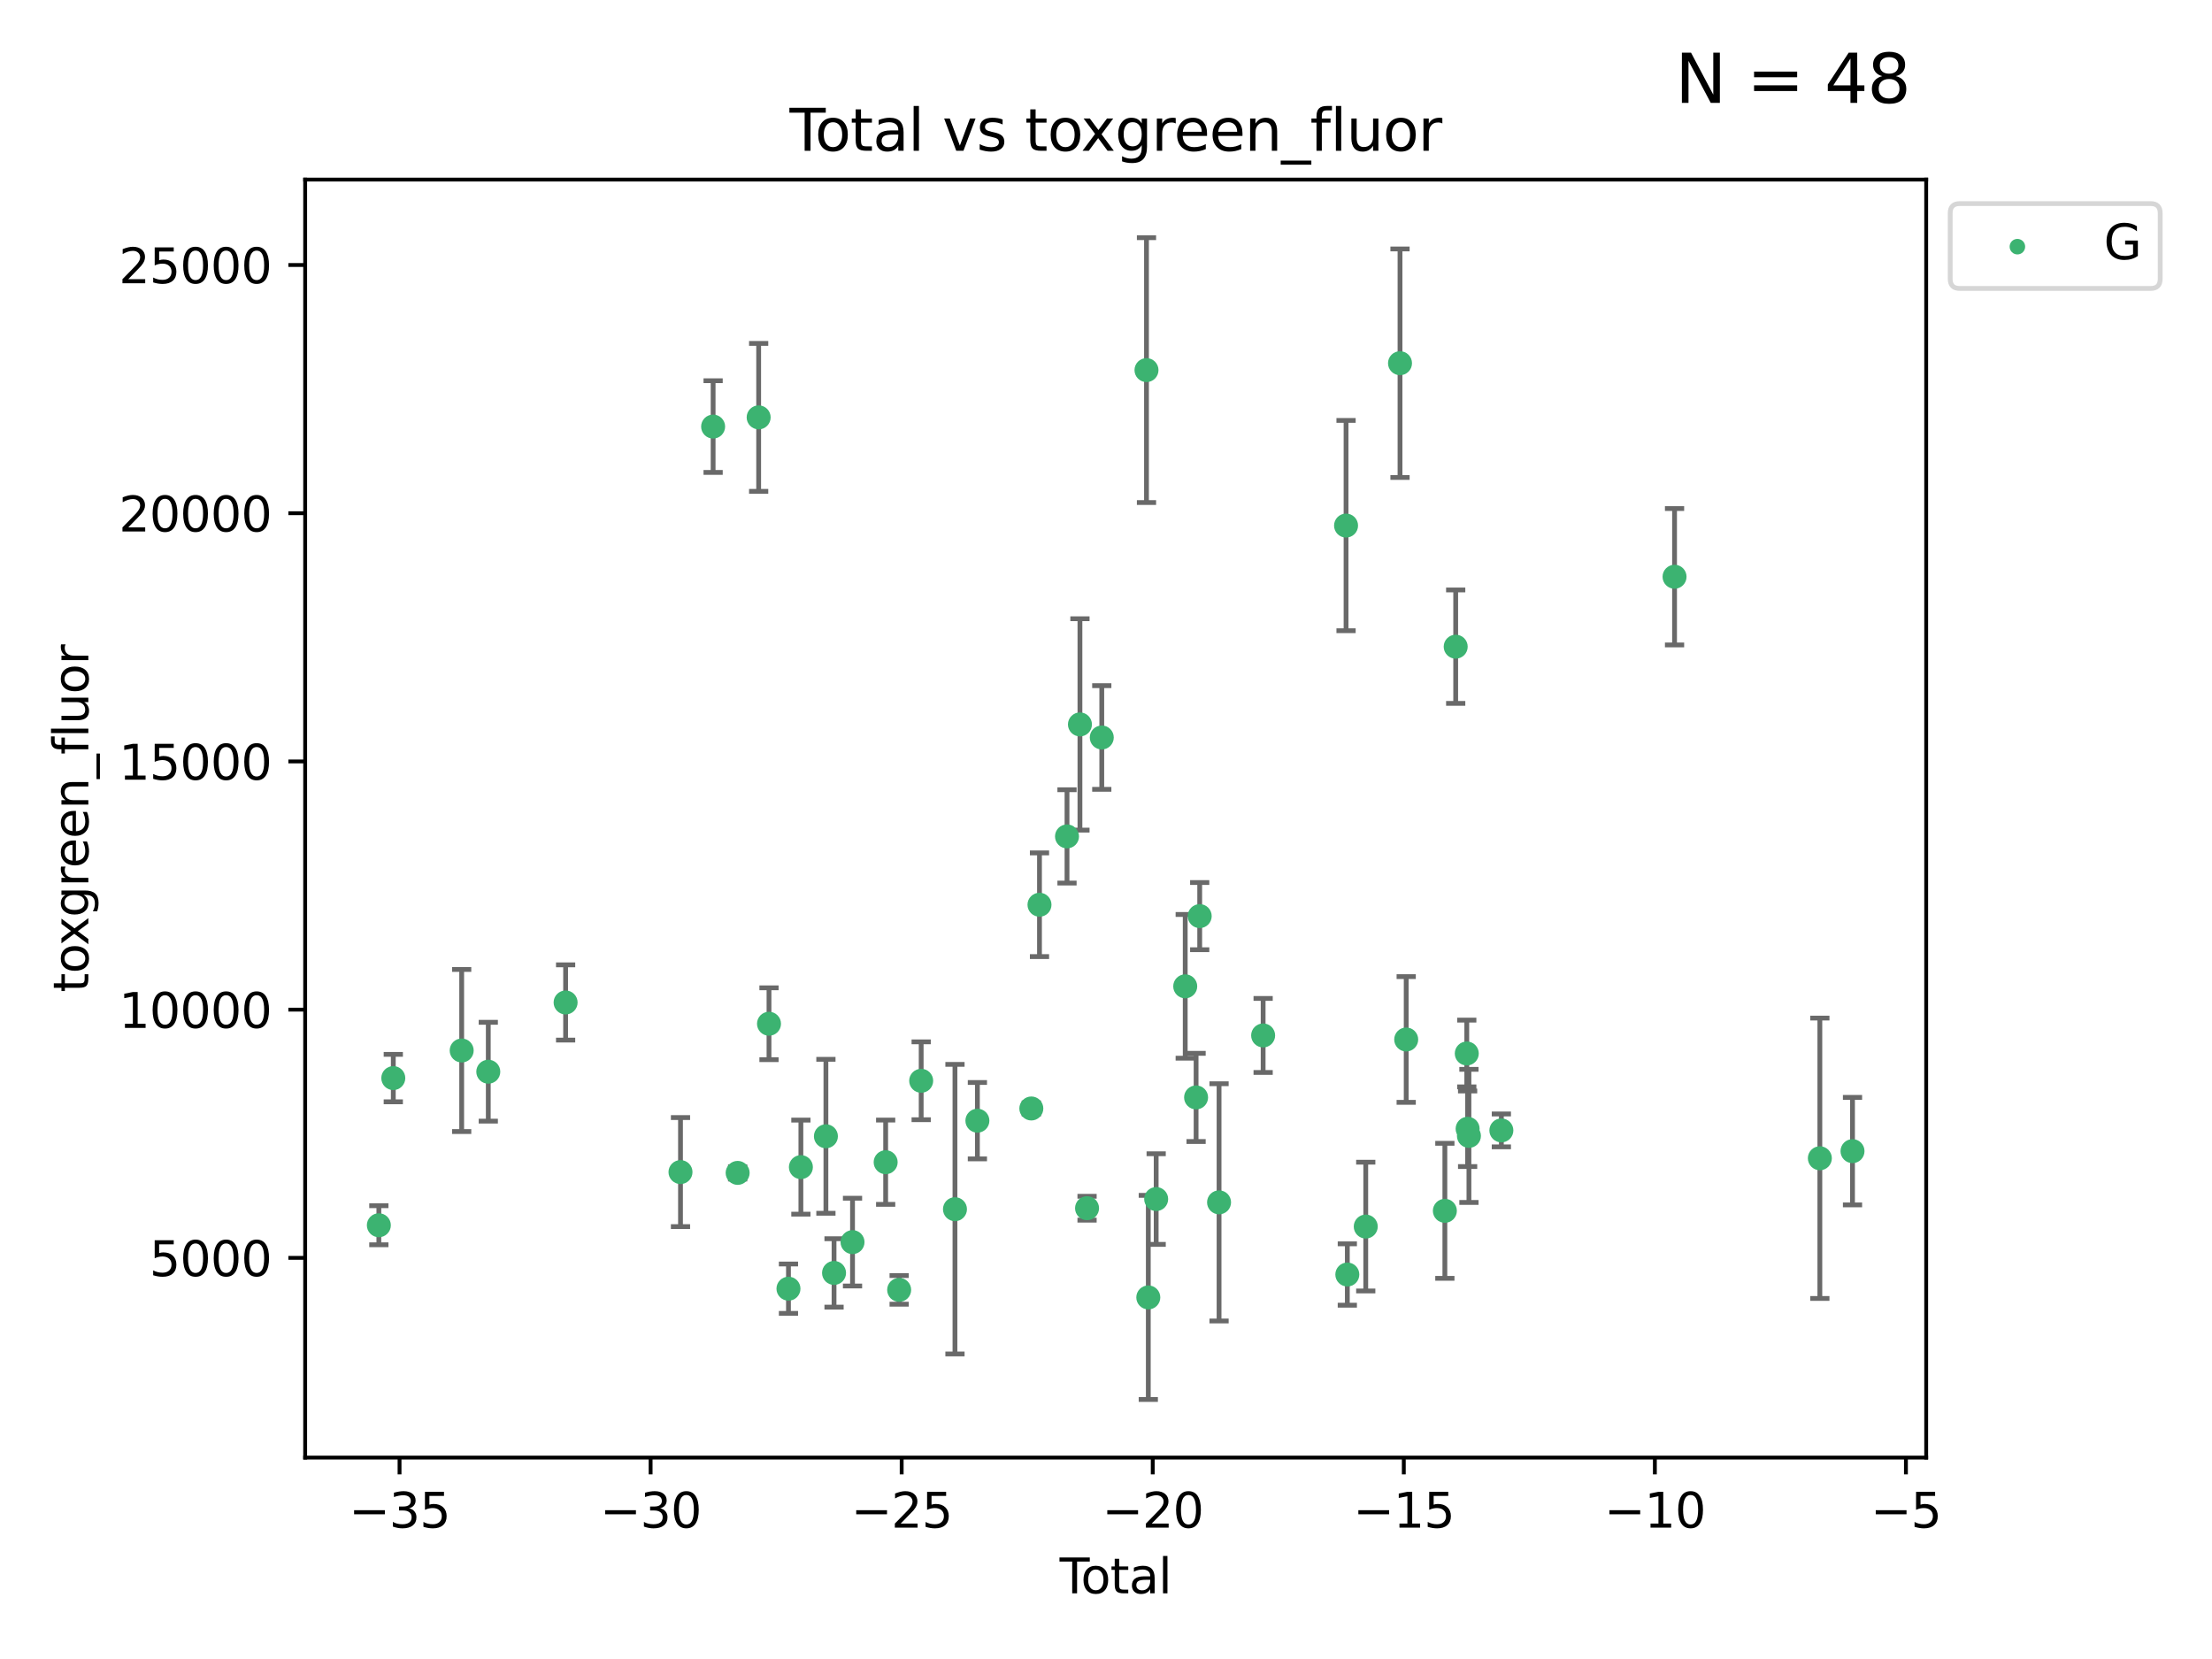 <?xml version="1.0" encoding="utf-8" standalone="no"?>
<!DOCTYPE svg PUBLIC "-//W3C//DTD SVG 1.1//EN"
  "http://www.w3.org/Graphics/SVG/1.1/DTD/svg11.dtd">
<svg xmlns:xlink="http://www.w3.org/1999/xlink" width="460.8pt" height="345.6pt" viewBox="0 0 460.8 345.6" xmlns="http://www.w3.org/2000/svg" version="1.1">
 <defs>
  <style type="text/css">*{stroke-linejoin: round; stroke-linecap: butt}</style>
 </defs>
 <g id="figure_1">
  <g id="patch_1">
   <path d="M 0 345.6 
L 460.8 345.6 
L 460.8 0 
L 0 0 
z
" style="fill: #ffffff"/>
  </g>
  <g id="axes_1">
   <g id="patch_2">
    <path d="M 63.571 303.64 
L 401.26 303.64 
L 401.26 37.411 
L 63.571 37.411 
z
" style="fill: #ffffff"/>
   </g>
   <g id="PathCollection_1">
    <defs>
     <path id="m9afdc3193f" d="M 0 1.118 
C 0.297 1.118 0.581 1 0.791 0.791 
C 1 0.581 1.118 0.297 1.118 0 
C 1.118 -0.297 1 -0.581 0.791 -0.791 
C 0.581 -1 0.297 -1.118 0 -1.118 
C -0.297 -1.118 -0.581 -1 -0.791 -0.791 
C -1 -0.581 -1.118 -0.297 -1.118 0 
C -1.118 0.297 -1 0.581 -0.791 0.791 
C -0.581 1 -0.297 1.118 0 1.118 
z
" style="stroke: #3cb371"/>
    </defs>
    <g clip-path="url(#p38666de4e7)">
     <use xlink:href="#m9afdc3193f" x="78.921" y="255.241" style="fill: #3cb371; stroke: #3cb371"/>
     <use xlink:href="#m9afdc3193f" x="81.93" y="224.585" style="fill: #3cb371; stroke: #3cb371"/>
     <use xlink:href="#m9afdc3193f" x="96.177" y="218.838" style="fill: #3cb371; stroke: #3cb371"/>
     <use xlink:href="#m9afdc3193f" x="101.719" y="223.257" style="fill: #3cb371; stroke: #3cb371"/>
     <use xlink:href="#m9afdc3193f" x="117.827" y="208.834" style="fill: #3cb371; stroke: #3cb371"/>
     <use xlink:href="#m9afdc3193f" x="141.76" y="244.166" style="fill: #3cb371; stroke: #3cb371"/>
     <use xlink:href="#m9afdc3193f" x="148.556" y="88.865" style="fill: #3cb371; stroke: #3cb371"/>
     <use xlink:href="#m9afdc3193f" x="153.665" y="244.333" style="fill: #3cb371; stroke: #3cb371"/>
     <use xlink:href="#m9afdc3193f" x="158.042" y="86.946" style="fill: #3cb371; stroke: #3cb371"/>
     <use xlink:href="#m9afdc3193f" x="160.196" y="213.265" style="fill: #3cb371; stroke: #3cb371"/>
     <use xlink:href="#m9afdc3193f" x="164.252" y="268.458" style="fill: #3cb371; stroke: #3cb371"/>
     <use xlink:href="#m9afdc3193f" x="166.84" y="243.132" style="fill: #3cb371; stroke: #3cb371"/>
     <use xlink:href="#m9afdc3193f" x="172.053" y="236.707" style="fill: #3cb371; stroke: #3cb371"/>
     <use xlink:href="#m9afdc3193f" x="173.747" y="265.175" style="fill: #3cb371; stroke: #3cb371"/>
     <use xlink:href="#m9afdc3193f" x="177.596" y="258.756" style="fill: #3cb371; stroke: #3cb371"/>
     <use xlink:href="#m9afdc3193f" x="184.499" y="242.11" style="fill: #3cb371; stroke: #3cb371"/>
     <use xlink:href="#m9afdc3193f" x="187.311" y="268.703" style="fill: #3cb371; stroke: #3cb371"/>
     <use xlink:href="#m9afdc3193f" x="191.898" y="225.149" style="fill: #3cb371; stroke: #3cb371"/>
     <use xlink:href="#m9afdc3193f" x="198.937" y="251.896" style="fill: #3cb371; stroke: #3cb371"/>
     <use xlink:href="#m9afdc3193f" x="203.61" y="233.46" style="fill: #3cb371; stroke: #3cb371"/>
     <use xlink:href="#m9afdc3193f" x="214.844" y="230.917" style="fill: #3cb371; stroke: #3cb371"/>
     <use xlink:href="#m9afdc3193f" x="216.545" y="188.473" style="fill: #3cb371; stroke: #3cb371"/>
     <use xlink:href="#m9afdc3193f" x="222.277" y="174.238" style="fill: #3cb371; stroke: #3cb371"/>
     <use xlink:href="#m9afdc3193f" x="224.972" y="150.91" style="fill: #3cb371; stroke: #3cb371"/>
     <use xlink:href="#m9afdc3193f" x="226.453" y="251.69" style="fill: #3cb371; stroke: #3cb371"/>
     <use xlink:href="#m9afdc3193f" x="229.52" y="153.633" style="fill: #3cb371; stroke: #3cb371"/>
     <use xlink:href="#m9afdc3193f" x="238.835" y="77.1" style="fill: #3cb371; stroke: #3cb371"/>
     <use xlink:href="#m9afdc3193f" x="239.213" y="270.277" style="fill: #3cb371; stroke: #3cb371"/>
     <use xlink:href="#m9afdc3193f" x="240.851" y="249.786" style="fill: #3cb371; stroke: #3cb371"/>
     <use xlink:href="#m9afdc3193f" x="246.904" y="205.47" style="fill: #3cb371; stroke: #3cb371"/>
     <use xlink:href="#m9afdc3193f" x="249.167" y="228.612" style="fill: #3cb371; stroke: #3cb371"/>
     <use xlink:href="#m9afdc3193f" x="249.92" y="190.842" style="fill: #3cb371; stroke: #3cb371"/>
     <use xlink:href="#m9afdc3193f" x="253.952" y="250.471" style="fill: #3cb371; stroke: #3cb371"/>
     <use xlink:href="#m9afdc3193f" x="263.134" y="215.702" style="fill: #3cb371; stroke: #3cb371"/>
     <use xlink:href="#m9afdc3193f" x="280.407" y="109.488" style="fill: #3cb371; stroke: #3cb371"/>
     <use xlink:href="#m9afdc3193f" x="280.673" y="265.504" style="fill: #3cb371; stroke: #3cb371"/>
     <use xlink:href="#m9afdc3193f" x="284.511" y="255.513" style="fill: #3cb371; stroke: #3cb371"/>
     <use xlink:href="#m9afdc3193f" x="291.648" y="75.663" style="fill: #3cb371; stroke: #3cb371"/>
     <use xlink:href="#m9afdc3193f" x="292.937" y="216.544" style="fill: #3cb371; stroke: #3cb371"/>
     <use xlink:href="#m9afdc3193f" x="300.991" y="252.238" style="fill: #3cb371; stroke: #3cb371"/>
     <use xlink:href="#m9afdc3193f" x="303.248" y="134.716" style="fill: #3cb371; stroke: #3cb371"/>
     <use xlink:href="#m9afdc3193f" x="305.556" y="219.46" style="fill: #3cb371; stroke: #3cb371"/>
     <use xlink:href="#m9afdc3193f" x="305.733" y="235.144" style="fill: #3cb371; stroke: #3cb371"/>
     <use xlink:href="#m9afdc3193f" x="306.006" y="236.628" style="fill: #3cb371; stroke: #3cb371"/>
     <use xlink:href="#m9afdc3193f" x="312.761" y="235.486" style="fill: #3cb371; stroke: #3cb371"/>
     <use xlink:href="#m9afdc3193f" x="348.839" y="120.147" style="fill: #3cb371; stroke: #3cb371"/>
     <use xlink:href="#m9afdc3193f" x="379.109" y="241.286" style="fill: #3cb371; stroke: #3cb371"/>
     <use xlink:href="#m9afdc3193f" x="385.911" y="239.804" style="fill: #3cb371; stroke: #3cb371"/>
    </g>
   </g>
   <g id="matplotlib.axis_1">
    <g id="xtick_1">
     <g id="line2d_1">
      <defs>
       <path id="m4dba1c4f17" d="M 0 0 
L 0 3.5 
" style="stroke: #000000; stroke-width: 0.8"/>
      </defs>
      <g>
       <use xlink:href="#m4dba1c4f17" x="83.232" y="303.64" style="stroke: #000000; stroke-width: 0.8"/>
      </g>
     </g>
     <g id="text_1">
      <!-- −35 -->
      <g transform="translate(72.68 318.238)scale(0.1 -0.1)">
       <defs>
        <path id="DejaVuSans-2212" d="M 678 2272 
L 4684 2272 
L 4684 1741 
L 678 1741 
L 678 2272 
z
" transform="scale(0.016)"/>
        <path id="DejaVuSans-33" d="M 2597 2516 
Q 3050 2419 3304 2112 
Q 3559 1806 3559 1356 
Q 3559 666 3084 287 
Q 2609 -91 1734 -91 
Q 1441 -91 1130 -33 
Q 819 25 488 141 
L 488 750 
Q 750 597 1062 519 
Q 1375 441 1716 441 
Q 2309 441 2620 675 
Q 2931 909 2931 1356 
Q 2931 1769 2642 2001 
Q 2353 2234 1838 2234 
L 1294 2234 
L 1294 2753 
L 1863 2753 
Q 2328 2753 2575 2939 
Q 2822 3125 2822 3475 
Q 2822 3834 2567 4026 
Q 2313 4219 1838 4219 
Q 1578 4219 1281 4162 
Q 984 4106 628 3988 
L 628 4550 
Q 988 4650 1302 4700 
Q 1616 4750 1894 4750 
Q 2613 4750 3031 4423 
Q 3450 4097 3450 3541 
Q 3450 3153 3228 2886 
Q 3006 2619 2597 2516 
z
" transform="scale(0.016)"/>
        <path id="DejaVuSans-35" d="M 691 4666 
L 3169 4666 
L 3169 4134 
L 1269 4134 
L 1269 2991 
Q 1406 3038 1543 3061 
Q 1681 3084 1819 3084 
Q 2600 3084 3056 2656 
Q 3513 2228 3513 1497 
Q 3513 744 3044 326 
Q 2575 -91 1722 -91 
Q 1428 -91 1123 -41 
Q 819 9 494 109 
L 494 744 
Q 775 591 1075 516 
Q 1375 441 1709 441 
Q 2250 441 2565 725 
Q 2881 1009 2881 1497 
Q 2881 1984 2565 2268 
Q 2250 2553 1709 2553 
Q 1456 2553 1204 2497 
Q 953 2441 691 2322 
L 691 4666 
z
" transform="scale(0.016)"/>
       </defs>
       <use xlink:href="#DejaVuSans-2212"/>
       <use xlink:href="#DejaVuSans-33" x="83.789"/>
       <use xlink:href="#DejaVuSans-35" x="147.412"/>
      </g>
     </g>
    </g>
    <g id="xtick_2">
     <g id="line2d_2">
      <g>
       <use xlink:href="#m4dba1c4f17" x="135.534" y="303.64" style="stroke: #000000; stroke-width: 0.8"/>
      </g>
     </g>
     <g id="text_2">
      <!-- −30 -->
      <g transform="translate(124.981 318.238)scale(0.1 -0.1)">
       <defs>
        <path id="DejaVuSans-30" d="M 2034 4250 
Q 1547 4250 1301 3770 
Q 1056 3291 1056 2328 
Q 1056 1369 1301 889 
Q 1547 409 2034 409 
Q 2525 409 2770 889 
Q 3016 1369 3016 2328 
Q 3016 3291 2770 3770 
Q 2525 4250 2034 4250 
z
M 2034 4750 
Q 2819 4750 3233 4129 
Q 3647 3509 3647 2328 
Q 3647 1150 3233 529 
Q 2819 -91 2034 -91 
Q 1250 -91 836 529 
Q 422 1150 422 2328 
Q 422 3509 836 4129 
Q 1250 4750 2034 4750 
z
" transform="scale(0.016)"/>
       </defs>
       <use xlink:href="#DejaVuSans-2212"/>
       <use xlink:href="#DejaVuSans-33" x="83.789"/>
       <use xlink:href="#DejaVuSans-30" x="147.412"/>
      </g>
     </g>
    </g>
    <g id="xtick_3">
     <g id="line2d_3">
      <g>
       <use xlink:href="#m4dba1c4f17" x="187.835" y="303.64" style="stroke: #000000; stroke-width: 0.8"/>
      </g>
     </g>
     <g id="text_3">
      <!-- −25 -->
      <g transform="translate(177.283 318.238)scale(0.1 -0.1)">
       <defs>
        <path id="DejaVuSans-32" d="M 1228 531 
L 3431 531 
L 3431 0 
L 469 0 
L 469 531 
Q 828 903 1448 1529 
Q 2069 2156 2228 2338 
Q 2531 2678 2651 2914 
Q 2772 3150 2772 3378 
Q 2772 3750 2511 3984 
Q 2250 4219 1831 4219 
Q 1534 4219 1204 4116 
Q 875 4013 500 3803 
L 500 4441 
Q 881 4594 1212 4672 
Q 1544 4750 1819 4750 
Q 2544 4750 2975 4387 
Q 3406 4025 3406 3419 
Q 3406 3131 3298 2873 
Q 3191 2616 2906 2266 
Q 2828 2175 2409 1742 
Q 1991 1309 1228 531 
z
" transform="scale(0.016)"/>
       </defs>
       <use xlink:href="#DejaVuSans-2212"/>
       <use xlink:href="#DejaVuSans-32" x="83.789"/>
       <use xlink:href="#DejaVuSans-35" x="147.412"/>
      </g>
     </g>
    </g>
    <g id="xtick_4">
     <g id="line2d_4">
      <g>
       <use xlink:href="#m4dba1c4f17" x="240.136" y="303.64" style="stroke: #000000; stroke-width: 0.8"/>
      </g>
     </g>
     <g id="text_4">
      <!-- −20 -->
      <g transform="translate(229.584 318.238)scale(0.1 -0.1)">
       <use xlink:href="#DejaVuSans-2212"/>
       <use xlink:href="#DejaVuSans-32" x="83.789"/>
       <use xlink:href="#DejaVuSans-30" x="147.412"/>
      </g>
     </g>
    </g>
    <g id="xtick_5">
     <g id="line2d_5">
      <g>
       <use xlink:href="#m4dba1c4f17" x="292.437" y="303.64" style="stroke: #000000; stroke-width: 0.8"/>
      </g>
     </g>
     <g id="text_5">
      <!-- −15 -->
      <g transform="translate(281.885 318.238)scale(0.1 -0.1)">
       <defs>
        <path id="DejaVuSans-31" d="M 794 531 
L 1825 531 
L 1825 4091 
L 703 3866 
L 703 4441 
L 1819 4666 
L 2450 4666 
L 2450 531 
L 3481 531 
L 3481 0 
L 794 0 
L 794 531 
z
" transform="scale(0.016)"/>
       </defs>
       <use xlink:href="#DejaVuSans-2212"/>
       <use xlink:href="#DejaVuSans-31" x="83.789"/>
       <use xlink:href="#DejaVuSans-35" x="147.412"/>
      </g>
     </g>
    </g>
    <g id="xtick_6">
     <g id="line2d_6">
      <g>
       <use xlink:href="#m4dba1c4f17" x="344.739" y="303.64" style="stroke: #000000; stroke-width: 0.8"/>
      </g>
     </g>
     <g id="text_6">
      <!-- −10 -->
      <g transform="translate(334.186 318.238)scale(0.1 -0.1)">
       <use xlink:href="#DejaVuSans-2212"/>
       <use xlink:href="#DejaVuSans-31" x="83.789"/>
       <use xlink:href="#DejaVuSans-30" x="147.412"/>
      </g>
     </g>
    </g>
    <g id="xtick_7">
     <g id="line2d_7">
      <g>
       <use xlink:href="#m4dba1c4f17" x="397.04" y="303.64" style="stroke: #000000; stroke-width: 0.8"/>
      </g>
     </g>
     <g id="text_7">
      <!-- −5 -->
      <g transform="translate(389.669 318.238)scale(0.1 -0.1)">
       <use xlink:href="#DejaVuSans-2212"/>
       <use xlink:href="#DejaVuSans-35" x="83.789"/>
      </g>
     </g>
    </g>
    <g id="text_8">
     <!-- Total -->
     <g transform="translate(220.739 331.917)scale(0.1 -0.1)">
      <defs>
       <path id="DejaVuSans-54" d="M -19 4666 
L 3928 4666 
L 3928 4134 
L 2272 4134 
L 2272 0 
L 1638 0 
L 1638 4134 
L -19 4134 
L -19 4666 
z
" transform="scale(0.016)"/>
       <path id="DejaVuSans-6f" d="M 1959 3097 
Q 1497 3097 1228 2736 
Q 959 2375 959 1747 
Q 959 1119 1226 758 
Q 1494 397 1959 397 
Q 2419 397 2687 759 
Q 2956 1122 2956 1747 
Q 2956 2369 2687 2733 
Q 2419 3097 1959 3097 
z
M 1959 3584 
Q 2709 3584 3137 3096 
Q 3566 2609 3566 1747 
Q 3566 888 3137 398 
Q 2709 -91 1959 -91 
Q 1206 -91 779 398 
Q 353 888 353 1747 
Q 353 2609 779 3096 
Q 1206 3584 1959 3584 
z
" transform="scale(0.016)"/>
       <path id="DejaVuSans-74" d="M 1172 4494 
L 1172 3500 
L 2356 3500 
L 2356 3053 
L 1172 3053 
L 1172 1153 
Q 1172 725 1289 603 
Q 1406 481 1766 481 
L 2356 481 
L 2356 0 
L 1766 0 
Q 1100 0 847 248 
Q 594 497 594 1153 
L 594 3053 
L 172 3053 
L 172 3500 
L 594 3500 
L 594 4494 
L 1172 4494 
z
" transform="scale(0.016)"/>
       <path id="DejaVuSans-61" d="M 2194 1759 
Q 1497 1759 1228 1600 
Q 959 1441 959 1056 
Q 959 750 1161 570 
Q 1363 391 1709 391 
Q 2188 391 2477 730 
Q 2766 1069 2766 1631 
L 2766 1759 
L 2194 1759 
z
M 3341 1997 
L 3341 0 
L 2766 0 
L 2766 531 
Q 2569 213 2275 61 
Q 1981 -91 1556 -91 
Q 1019 -91 701 211 
Q 384 513 384 1019 
Q 384 1609 779 1909 
Q 1175 2209 1959 2209 
L 2766 2209 
L 2766 2266 
Q 2766 2663 2505 2880 
Q 2244 3097 1772 3097 
Q 1472 3097 1187 3025 
Q 903 2953 641 2809 
L 641 3341 
Q 956 3463 1253 3523 
Q 1550 3584 1831 3584 
Q 2591 3584 2966 3190 
Q 3341 2797 3341 1997 
z
" transform="scale(0.016)"/>
       <path id="DejaVuSans-6c" d="M 603 4863 
L 1178 4863 
L 1178 0 
L 603 0 
L 603 4863 
z
" transform="scale(0.016)"/>
      </defs>
      <use xlink:href="#DejaVuSans-54"/>
      <use xlink:href="#DejaVuSans-6f" x="44.084"/>
      <use xlink:href="#DejaVuSans-74" x="105.266"/>
      <use xlink:href="#DejaVuSans-61" x="144.475"/>
      <use xlink:href="#DejaVuSans-6c" x="205.754"/>
     </g>
    </g>
   </g>
   <g id="matplotlib.axis_2">
    <g id="ytick_1">
     <g id="line2d_8">
      <defs>
       <path id="md3506d5f96" d="M 0 0 
L -3.5 0 
" style="stroke: #000000; stroke-width: 0.8"/>
      </defs>
      <g>
       <use xlink:href="#md3506d5f96" x="63.571" y="262.033" style="stroke: #000000; stroke-width: 0.8"/>
      </g>
     </g>
     <g id="text_9">
      <!-- 5000 -->
      <g transform="translate(31.121 265.832)scale(0.1 -0.1)">
       <use xlink:href="#DejaVuSans-35"/>
       <use xlink:href="#DejaVuSans-30" x="63.623"/>
       <use xlink:href="#DejaVuSans-30" x="127.246"/>
       <use xlink:href="#DejaVuSans-30" x="190.869"/>
      </g>
     </g>
    </g>
    <g id="ytick_2">
     <g id="line2d_9">
      <g>
       <use xlink:href="#md3506d5f96" x="63.571" y="210.326" style="stroke: #000000; stroke-width: 0.8"/>
      </g>
     </g>
     <g id="text_10">
      <!-- 10000 -->
      <g transform="translate(24.759 214.125)scale(0.1 -0.1)">
       <use xlink:href="#DejaVuSans-31"/>
       <use xlink:href="#DejaVuSans-30" x="63.623"/>
       <use xlink:href="#DejaVuSans-30" x="127.246"/>
       <use xlink:href="#DejaVuSans-30" x="190.869"/>
       <use xlink:href="#DejaVuSans-30" x="254.492"/>
      </g>
     </g>
    </g>
    <g id="ytick_3">
     <g id="line2d_10">
      <g>
       <use xlink:href="#md3506d5f96" x="63.571" y="158.619" style="stroke: #000000; stroke-width: 0.8"/>
      </g>
     </g>
     <g id="text_11">
      <!-- 15000 -->
      <g transform="translate(24.759 162.418)scale(0.1 -0.1)">
       <use xlink:href="#DejaVuSans-31"/>
       <use xlink:href="#DejaVuSans-35" x="63.623"/>
       <use xlink:href="#DejaVuSans-30" x="127.246"/>
       <use xlink:href="#DejaVuSans-30" x="190.869"/>
       <use xlink:href="#DejaVuSans-30" x="254.492"/>
      </g>
     </g>
    </g>
    <g id="ytick_4">
     <g id="line2d_11">
      <g>
       <use xlink:href="#md3506d5f96" x="63.571" y="106.913" style="stroke: #000000; stroke-width: 0.8"/>
      </g>
     </g>
     <g id="text_12">
      <!-- 20000 -->
      <g transform="translate(24.759 110.712)scale(0.1 -0.1)">
       <use xlink:href="#DejaVuSans-32"/>
       <use xlink:href="#DejaVuSans-30" x="63.623"/>
       <use xlink:href="#DejaVuSans-30" x="127.246"/>
       <use xlink:href="#DejaVuSans-30" x="190.869"/>
       <use xlink:href="#DejaVuSans-30" x="254.492"/>
      </g>
     </g>
    </g>
    <g id="ytick_5">
     <g id="line2d_12">
      <g>
       <use xlink:href="#md3506d5f96" x="63.571" y="55.206" style="stroke: #000000; stroke-width: 0.8"/>
      </g>
     </g>
     <g id="text_13">
      <!-- 25000 -->
      <g transform="translate(24.759 59.005)scale(0.1 -0.1)">
       <use xlink:href="#DejaVuSans-32"/>
       <use xlink:href="#DejaVuSans-35" x="63.623"/>
       <use xlink:href="#DejaVuSans-30" x="127.246"/>
       <use xlink:href="#DejaVuSans-30" x="190.869"/>
       <use xlink:href="#DejaVuSans-30" x="254.492"/>
      </g>
     </g>
    </g>
    <g id="text_14">
     <!-- toxgreen_fluor -->
     <g transform="translate(18.401 206.72)rotate(-90)scale(0.1 -0.1)">
      <defs>
       <path id="DejaVuSans-78" d="M 3513 3500 
L 2247 1797 
L 3578 0 
L 2900 0 
L 1881 1375 
L 863 0 
L 184 0 
L 1544 1831 
L 300 3500 
L 978 3500 
L 1906 2253 
L 2834 3500 
L 3513 3500 
z
" transform="scale(0.016)"/>
       <path id="DejaVuSans-67" d="M 2906 1791 
Q 2906 2416 2648 2759 
Q 2391 3103 1925 3103 
Q 1463 3103 1205 2759 
Q 947 2416 947 1791 
Q 947 1169 1205 825 
Q 1463 481 1925 481 
Q 2391 481 2648 825 
Q 2906 1169 2906 1791 
z
M 3481 434 
Q 3481 -459 3084 -895 
Q 2688 -1331 1869 -1331 
Q 1566 -1331 1297 -1286 
Q 1028 -1241 775 -1147 
L 775 -588 
Q 1028 -725 1275 -790 
Q 1522 -856 1778 -856 
Q 2344 -856 2625 -561 
Q 2906 -266 2906 331 
L 2906 616 
Q 2728 306 2450 153 
Q 2172 0 1784 0 
Q 1141 0 747 490 
Q 353 981 353 1791 
Q 353 2603 747 3093 
Q 1141 3584 1784 3584 
Q 2172 3584 2450 3431 
Q 2728 3278 2906 2969 
L 2906 3500 
L 3481 3500 
L 3481 434 
z
" transform="scale(0.016)"/>
       <path id="DejaVuSans-72" d="M 2631 2963 
Q 2534 3019 2420 3045 
Q 2306 3072 2169 3072 
Q 1681 3072 1420 2755 
Q 1159 2438 1159 1844 
L 1159 0 
L 581 0 
L 581 3500 
L 1159 3500 
L 1159 2956 
Q 1341 3275 1631 3429 
Q 1922 3584 2338 3584 
Q 2397 3584 2469 3576 
Q 2541 3569 2628 3553 
L 2631 2963 
z
" transform="scale(0.016)"/>
       <path id="DejaVuSans-65" d="M 3597 1894 
L 3597 1613 
L 953 1613 
Q 991 1019 1311 708 
Q 1631 397 2203 397 
Q 2534 397 2845 478 
Q 3156 559 3463 722 
L 3463 178 
Q 3153 47 2828 -22 
Q 2503 -91 2169 -91 
Q 1331 -91 842 396 
Q 353 884 353 1716 
Q 353 2575 817 3079 
Q 1281 3584 2069 3584 
Q 2775 3584 3186 3129 
Q 3597 2675 3597 1894 
z
M 3022 2063 
Q 3016 2534 2758 2815 
Q 2500 3097 2075 3097 
Q 1594 3097 1305 2825 
Q 1016 2553 972 2059 
L 3022 2063 
z
" transform="scale(0.016)"/>
       <path id="DejaVuSans-6e" d="M 3513 2113 
L 3513 0 
L 2938 0 
L 2938 2094 
Q 2938 2591 2744 2837 
Q 2550 3084 2163 3084 
Q 1697 3084 1428 2787 
Q 1159 2491 1159 1978 
L 1159 0 
L 581 0 
L 581 3500 
L 1159 3500 
L 1159 2956 
Q 1366 3272 1645 3428 
Q 1925 3584 2291 3584 
Q 2894 3584 3203 3211 
Q 3513 2838 3513 2113 
z
" transform="scale(0.016)"/>
       <path id="DejaVuSans-5f" d="M 3263 -1063 
L 3263 -1509 
L -63 -1509 
L -63 -1063 
L 3263 -1063 
z
" transform="scale(0.016)"/>
       <path id="DejaVuSans-66" d="M 2375 4863 
L 2375 4384 
L 1825 4384 
Q 1516 4384 1395 4259 
Q 1275 4134 1275 3809 
L 1275 3500 
L 2222 3500 
L 2222 3053 
L 1275 3053 
L 1275 0 
L 697 0 
L 697 3053 
L 147 3053 
L 147 3500 
L 697 3500 
L 697 3744 
Q 697 4328 969 4595 
Q 1241 4863 1831 4863 
L 2375 4863 
z
" transform="scale(0.016)"/>
       <path id="DejaVuSans-75" d="M 544 1381 
L 544 3500 
L 1119 3500 
L 1119 1403 
Q 1119 906 1312 657 
Q 1506 409 1894 409 
Q 2359 409 2629 706 
Q 2900 1003 2900 1516 
L 2900 3500 
L 3475 3500 
L 3475 0 
L 2900 0 
L 2900 538 
Q 2691 219 2414 64 
Q 2138 -91 1772 -91 
Q 1169 -91 856 284 
Q 544 659 544 1381 
z
M 1991 3584 
L 1991 3584 
z
" transform="scale(0.016)"/>
      </defs>
      <use xlink:href="#DejaVuSans-74"/>
      <use xlink:href="#DejaVuSans-6f" x="39.209"/>
      <use xlink:href="#DejaVuSans-78" x="97.266"/>
      <use xlink:href="#DejaVuSans-67" x="156.445"/>
      <use xlink:href="#DejaVuSans-72" x="219.922"/>
      <use xlink:href="#DejaVuSans-65" x="258.785"/>
      <use xlink:href="#DejaVuSans-65" x="320.309"/>
      <use xlink:href="#DejaVuSans-6e" x="381.832"/>
      <use xlink:href="#DejaVuSans-5f" x="445.211"/>
      <use xlink:href="#DejaVuSans-66" x="495.211"/>
      <use xlink:href="#DejaVuSans-6c" x="530.416"/>
      <use xlink:href="#DejaVuSans-75" x="558.199"/>
      <use xlink:href="#DejaVuSans-6f" x="621.578"/>
      <use xlink:href="#DejaVuSans-72" x="682.76"/>
     </g>
    </g>
   </g>
   <g id="LineCollection_1">
    <path d="M 78.921 259.311 
L 78.921 251.171 
" clip-path="url(#p38666de4e7)" style="fill: none; stroke: #696969"/>
    <path d="M 81.93 229.529 
L 81.93 219.641 
" clip-path="url(#p38666de4e7)" style="fill: none; stroke: #696969"/>
    <path d="M 96.177 235.719 
L 96.177 201.957 
" clip-path="url(#p38666de4e7)" style="fill: none; stroke: #696969"/>
    <path d="M 101.719 233.551 
L 101.719 212.963 
" clip-path="url(#p38666de4e7)" style="fill: none; stroke: #696969"/>
    <path d="M 117.827 216.671 
L 117.827 200.996 
" clip-path="url(#p38666de4e7)" style="fill: none; stroke: #696969"/>
    <path d="M 141.76 255.523 
L 141.76 232.809 
" clip-path="url(#p38666de4e7)" style="fill: none; stroke: #696969"/>
    <path d="M 148.556 98.414 
L 148.556 79.316 
" clip-path="url(#p38666de4e7)" style="fill: none; stroke: #696969"/>
    <path d="M 153.665 245.62 
L 153.665 243.047 
" clip-path="url(#p38666de4e7)" style="fill: none; stroke: #696969"/>
    <path d="M 158.042 102.353 
L 158.042 71.54 
" clip-path="url(#p38666de4e7)" style="fill: none; stroke: #696969"/>
    <path d="M 160.196 220.749 
L 160.196 205.782 
" clip-path="url(#p38666de4e7)" style="fill: none; stroke: #696969"/>
    <path d="M 164.252 273.6 
L 164.252 263.315 
" clip-path="url(#p38666de4e7)" style="fill: none; stroke: #696969"/>
    <path d="M 166.84 252.927 
L 166.84 233.337 
" clip-path="url(#p38666de4e7)" style="fill: none; stroke: #696969"/>
    <path d="M 172.053 252.743 
L 172.053 220.671 
" clip-path="url(#p38666de4e7)" style="fill: none; stroke: #696969"/>
    <path d="M 173.747 272.302 
L 173.747 258.049 
" clip-path="url(#p38666de4e7)" style="fill: none; stroke: #696969"/>
    <path d="M 177.596 267.9 
L 177.596 249.612 
" clip-path="url(#p38666de4e7)" style="fill: none; stroke: #696969"/>
    <path d="M 184.499 250.89 
L 184.499 233.33 
" clip-path="url(#p38666de4e7)" style="fill: none; stroke: #696969"/>
    <path d="M 187.311 271.688 
L 187.311 265.719 
" clip-path="url(#p38666de4e7)" style="fill: none; stroke: #696969"/>
    <path d="M 191.898 233.257 
L 191.898 217.04 
" clip-path="url(#p38666de4e7)" style="fill: none; stroke: #696969"/>
    <path d="M 198.937 282.056 
L 198.937 221.735 
" clip-path="url(#p38666de4e7)" style="fill: none; stroke: #696969"/>
    <path d="M 203.61 241.413 
L 203.61 225.507 
" clip-path="url(#p38666de4e7)" style="fill: none; stroke: #696969"/>
    <path d="M 214.844 232.091 
L 214.844 229.743 
" clip-path="url(#p38666de4e7)" style="fill: none; stroke: #696969"/>
    <path d="M 216.545 199.273 
L 216.545 177.673 
" clip-path="url(#p38666de4e7)" style="fill: none; stroke: #696969"/>
    <path d="M 222.277 183.954 
L 222.277 164.521 
" clip-path="url(#p38666de4e7)" style="fill: none; stroke: #696969"/>
    <path d="M 224.972 172.929 
L 224.972 128.892 
" clip-path="url(#p38666de4e7)" style="fill: none; stroke: #696969"/>
    <path d="M 226.453 254.176 
L 226.453 249.205 
" clip-path="url(#p38666de4e7)" style="fill: none; stroke: #696969"/>
    <path d="M 229.52 164.431 
L 229.52 142.835 
" clip-path="url(#p38666de4e7)" style="fill: none; stroke: #696969"/>
    <path d="M 238.835 104.687 
L 238.835 49.513 
" clip-path="url(#p38666de4e7)" style="fill: none; stroke: #696969"/>
    <path d="M 239.213 291.539 
L 239.213 249.015 
" clip-path="url(#p38666de4e7)" style="fill: none; stroke: #696969"/>
    <path d="M 240.851 259.226 
L 240.851 240.345 
" clip-path="url(#p38666de4e7)" style="fill: none; stroke: #696969"/>
    <path d="M 246.904 220.441 
L 246.904 190.499 
" clip-path="url(#p38666de4e7)" style="fill: none; stroke: #696969"/>
    <path d="M 249.167 237.799 
L 249.167 219.426 
" clip-path="url(#p38666de4e7)" style="fill: none; stroke: #696969"/>
    <path d="M 249.92 197.841 
L 249.92 183.843 
" clip-path="url(#p38666de4e7)" style="fill: none; stroke: #696969"/>
    <path d="M 253.952 275.182 
L 253.952 225.759 
" clip-path="url(#p38666de4e7)" style="fill: none; stroke: #696969"/>
    <path d="M 263.134 223.413 
L 263.134 207.991 
" clip-path="url(#p38666de4e7)" style="fill: none; stroke: #696969"/>
    <path d="M 280.407 131.392 
L 280.407 87.583 
" clip-path="url(#p38666de4e7)" style="fill: none; stroke: #696969"/>
    <path d="M 280.673 271.897 
L 280.673 259.11 
" clip-path="url(#p38666de4e7)" style="fill: none; stroke: #696969"/>
    <path d="M 284.511 268.925 
L 284.511 242.101 
" clip-path="url(#p38666de4e7)" style="fill: none; stroke: #696969"/>
    <path d="M 291.648 99.464 
L 291.648 51.861 
" clip-path="url(#p38666de4e7)" style="fill: none; stroke: #696969"/>
    <path d="M 292.937 229.64 
L 292.937 203.449 
" clip-path="url(#p38666de4e7)" style="fill: none; stroke: #696969"/>
    <path d="M 300.991 266.299 
L 300.991 238.176 
" clip-path="url(#p38666de4e7)" style="fill: none; stroke: #696969"/>
    <path d="M 303.248 146.53 
L 303.248 122.902 
" clip-path="url(#p38666de4e7)" style="fill: none; stroke: #696969"/>
    <path d="M 305.556 226.413 
L 305.556 212.507 
" clip-path="url(#p38666de4e7)" style="fill: none; stroke: #696969"/>
    <path d="M 305.733 243.011 
L 305.733 227.276 
" clip-path="url(#p38666de4e7)" style="fill: none; stroke: #696969"/>
    <path d="M 306.006 250.491 
L 306.006 222.765 
" clip-path="url(#p38666de4e7)" style="fill: none; stroke: #696969"/>
    <path d="M 312.761 238.911 
L 312.761 232.06 
" clip-path="url(#p38666de4e7)" style="fill: none; stroke: #696969"/>
    <path d="M 348.839 134.352 
L 348.839 105.942 
" clip-path="url(#p38666de4e7)" style="fill: none; stroke: #696969"/>
    <path d="M 379.109 270.492 
L 379.109 212.081 
" clip-path="url(#p38666de4e7)" style="fill: none; stroke: #696969"/>
    <path d="M 385.911 251.003 
L 385.911 228.605 
" clip-path="url(#p38666de4e7)" style="fill: none; stroke: #696969"/>
   </g>
   <g id="line2d_13">
    <defs>
     <path id="m26e5173ea7" d="M 2 0 
L -2 -0 
" style="stroke: #696969"/>
    </defs>
    <g clip-path="url(#p38666de4e7)">
     <use xlink:href="#m26e5173ea7" x="78.921" y="259.311" style="fill: #696969; stroke: #696969"/>
     <use xlink:href="#m26e5173ea7" x="81.93" y="229.529" style="fill: #696969; stroke: #696969"/>
     <use xlink:href="#m26e5173ea7" x="96.177" y="235.719" style="fill: #696969; stroke: #696969"/>
     <use xlink:href="#m26e5173ea7" x="101.719" y="233.551" style="fill: #696969; stroke: #696969"/>
     <use xlink:href="#m26e5173ea7" x="117.827" y="216.671" style="fill: #696969; stroke: #696969"/>
     <use xlink:href="#m26e5173ea7" x="141.76" y="255.523" style="fill: #696969; stroke: #696969"/>
     <use xlink:href="#m26e5173ea7" x="148.556" y="98.414" style="fill: #696969; stroke: #696969"/>
     <use xlink:href="#m26e5173ea7" x="153.665" y="245.62" style="fill: #696969; stroke: #696969"/>
     <use xlink:href="#m26e5173ea7" x="158.042" y="102.353" style="fill: #696969; stroke: #696969"/>
     <use xlink:href="#m26e5173ea7" x="160.196" y="220.749" style="fill: #696969; stroke: #696969"/>
     <use xlink:href="#m26e5173ea7" x="164.252" y="273.6" style="fill: #696969; stroke: #696969"/>
     <use xlink:href="#m26e5173ea7" x="166.84" y="252.927" style="fill: #696969; stroke: #696969"/>
     <use xlink:href="#m26e5173ea7" x="172.053" y="252.743" style="fill: #696969; stroke: #696969"/>
     <use xlink:href="#m26e5173ea7" x="173.747" y="272.302" style="fill: #696969; stroke: #696969"/>
     <use xlink:href="#m26e5173ea7" x="177.596" y="267.9" style="fill: #696969; stroke: #696969"/>
     <use xlink:href="#m26e5173ea7" x="184.499" y="250.89" style="fill: #696969; stroke: #696969"/>
     <use xlink:href="#m26e5173ea7" x="187.311" y="271.688" style="fill: #696969; stroke: #696969"/>
     <use xlink:href="#m26e5173ea7" x="191.898" y="233.257" style="fill: #696969; stroke: #696969"/>
     <use xlink:href="#m26e5173ea7" x="198.937" y="282.056" style="fill: #696969; stroke: #696969"/>
     <use xlink:href="#m26e5173ea7" x="203.61" y="241.413" style="fill: #696969; stroke: #696969"/>
     <use xlink:href="#m26e5173ea7" x="214.844" y="232.091" style="fill: #696969; stroke: #696969"/>
     <use xlink:href="#m26e5173ea7" x="216.545" y="199.273" style="fill: #696969; stroke: #696969"/>
     <use xlink:href="#m26e5173ea7" x="222.277" y="183.954" style="fill: #696969; stroke: #696969"/>
     <use xlink:href="#m26e5173ea7" x="224.972" y="172.929" style="fill: #696969; stroke: #696969"/>
     <use xlink:href="#m26e5173ea7" x="226.453" y="254.176" style="fill: #696969; stroke: #696969"/>
     <use xlink:href="#m26e5173ea7" x="229.52" y="164.431" style="fill: #696969; stroke: #696969"/>
     <use xlink:href="#m26e5173ea7" x="238.835" y="104.687" style="fill: #696969; stroke: #696969"/>
     <use xlink:href="#m26e5173ea7" x="239.213" y="291.539" style="fill: #696969; stroke: #696969"/>
     <use xlink:href="#m26e5173ea7" x="240.851" y="259.226" style="fill: #696969; stroke: #696969"/>
     <use xlink:href="#m26e5173ea7" x="246.904" y="220.441" style="fill: #696969; stroke: #696969"/>
     <use xlink:href="#m26e5173ea7" x="249.167" y="237.799" style="fill: #696969; stroke: #696969"/>
     <use xlink:href="#m26e5173ea7" x="249.92" y="197.841" style="fill: #696969; stroke: #696969"/>
     <use xlink:href="#m26e5173ea7" x="253.952" y="275.182" style="fill: #696969; stroke: #696969"/>
     <use xlink:href="#m26e5173ea7" x="263.134" y="223.413" style="fill: #696969; stroke: #696969"/>
     <use xlink:href="#m26e5173ea7" x="280.407" y="131.392" style="fill: #696969; stroke: #696969"/>
     <use xlink:href="#m26e5173ea7" x="280.673" y="271.897" style="fill: #696969; stroke: #696969"/>
     <use xlink:href="#m26e5173ea7" x="284.511" y="268.925" style="fill: #696969; stroke: #696969"/>
     <use xlink:href="#m26e5173ea7" x="291.648" y="99.464" style="fill: #696969; stroke: #696969"/>
     <use xlink:href="#m26e5173ea7" x="292.937" y="229.64" style="fill: #696969; stroke: #696969"/>
     <use xlink:href="#m26e5173ea7" x="300.991" y="266.299" style="fill: #696969; stroke: #696969"/>
     <use xlink:href="#m26e5173ea7" x="303.248" y="146.53" style="fill: #696969; stroke: #696969"/>
     <use xlink:href="#m26e5173ea7" x="305.556" y="226.413" style="fill: #696969; stroke: #696969"/>
     <use xlink:href="#m26e5173ea7" x="305.733" y="243.011" style="fill: #696969; stroke: #696969"/>
     <use xlink:href="#m26e5173ea7" x="306.006" y="250.491" style="fill: #696969; stroke: #696969"/>
     <use xlink:href="#m26e5173ea7" x="312.761" y="238.911" style="fill: #696969; stroke: #696969"/>
     <use xlink:href="#m26e5173ea7" x="348.839" y="134.352" style="fill: #696969; stroke: #696969"/>
     <use xlink:href="#m26e5173ea7" x="379.109" y="270.492" style="fill: #696969; stroke: #696969"/>
     <use xlink:href="#m26e5173ea7" x="385.911" y="251.003" style="fill: #696969; stroke: #696969"/>
    </g>
   </g>
   <g id="line2d_14">
    <g clip-path="url(#p38666de4e7)">
     <use xlink:href="#m26e5173ea7" x="78.921" y="251.171" style="fill: #696969; stroke: #696969"/>
     <use xlink:href="#m26e5173ea7" x="81.93" y="219.641" style="fill: #696969; stroke: #696969"/>
     <use xlink:href="#m26e5173ea7" x="96.177" y="201.957" style="fill: #696969; stroke: #696969"/>
     <use xlink:href="#m26e5173ea7" x="101.719" y="212.963" style="fill: #696969; stroke: #696969"/>
     <use xlink:href="#m26e5173ea7" x="117.827" y="200.996" style="fill: #696969; stroke: #696969"/>
     <use xlink:href="#m26e5173ea7" x="141.76" y="232.809" style="fill: #696969; stroke: #696969"/>
     <use xlink:href="#m26e5173ea7" x="148.556" y="79.316" style="fill: #696969; stroke: #696969"/>
     <use xlink:href="#m26e5173ea7" x="153.665" y="243.047" style="fill: #696969; stroke: #696969"/>
     <use xlink:href="#m26e5173ea7" x="158.042" y="71.54" style="fill: #696969; stroke: #696969"/>
     <use xlink:href="#m26e5173ea7" x="160.196" y="205.782" style="fill: #696969; stroke: #696969"/>
     <use xlink:href="#m26e5173ea7" x="164.252" y="263.315" style="fill: #696969; stroke: #696969"/>
     <use xlink:href="#m26e5173ea7" x="166.84" y="233.337" style="fill: #696969; stroke: #696969"/>
     <use xlink:href="#m26e5173ea7" x="172.053" y="220.671" style="fill: #696969; stroke: #696969"/>
     <use xlink:href="#m26e5173ea7" x="173.747" y="258.049" style="fill: #696969; stroke: #696969"/>
     <use xlink:href="#m26e5173ea7" x="177.596" y="249.612" style="fill: #696969; stroke: #696969"/>
     <use xlink:href="#m26e5173ea7" x="184.499" y="233.33" style="fill: #696969; stroke: #696969"/>
     <use xlink:href="#m26e5173ea7" x="187.311" y="265.719" style="fill: #696969; stroke: #696969"/>
     <use xlink:href="#m26e5173ea7" x="191.898" y="217.04" style="fill: #696969; stroke: #696969"/>
     <use xlink:href="#m26e5173ea7" x="198.937" y="221.735" style="fill: #696969; stroke: #696969"/>
     <use xlink:href="#m26e5173ea7" x="203.61" y="225.507" style="fill: #696969; stroke: #696969"/>
     <use xlink:href="#m26e5173ea7" x="214.844" y="229.743" style="fill: #696969; stroke: #696969"/>
     <use xlink:href="#m26e5173ea7" x="216.545" y="177.673" style="fill: #696969; stroke: #696969"/>
     <use xlink:href="#m26e5173ea7" x="222.277" y="164.521" style="fill: #696969; stroke: #696969"/>
     <use xlink:href="#m26e5173ea7" x="224.972" y="128.892" style="fill: #696969; stroke: #696969"/>
     <use xlink:href="#m26e5173ea7" x="226.453" y="249.205" style="fill: #696969; stroke: #696969"/>
     <use xlink:href="#m26e5173ea7" x="229.52" y="142.835" style="fill: #696969; stroke: #696969"/>
     <use xlink:href="#m26e5173ea7" x="238.835" y="49.513" style="fill: #696969; stroke: #696969"/>
     <use xlink:href="#m26e5173ea7" x="239.213" y="249.015" style="fill: #696969; stroke: #696969"/>
     <use xlink:href="#m26e5173ea7" x="240.851" y="240.345" style="fill: #696969; stroke: #696969"/>
     <use xlink:href="#m26e5173ea7" x="246.904" y="190.499" style="fill: #696969; stroke: #696969"/>
     <use xlink:href="#m26e5173ea7" x="249.167" y="219.426" style="fill: #696969; stroke: #696969"/>
     <use xlink:href="#m26e5173ea7" x="249.92" y="183.843" style="fill: #696969; stroke: #696969"/>
     <use xlink:href="#m26e5173ea7" x="253.952" y="225.759" style="fill: #696969; stroke: #696969"/>
     <use xlink:href="#m26e5173ea7" x="263.134" y="207.991" style="fill: #696969; stroke: #696969"/>
     <use xlink:href="#m26e5173ea7" x="280.407" y="87.583" style="fill: #696969; stroke: #696969"/>
     <use xlink:href="#m26e5173ea7" x="280.673" y="259.11" style="fill: #696969; stroke: #696969"/>
     <use xlink:href="#m26e5173ea7" x="284.511" y="242.101" style="fill: #696969; stroke: #696969"/>
     <use xlink:href="#m26e5173ea7" x="291.648" y="51.861" style="fill: #696969; stroke: #696969"/>
     <use xlink:href="#m26e5173ea7" x="292.937" y="203.449" style="fill: #696969; stroke: #696969"/>
     <use xlink:href="#m26e5173ea7" x="300.991" y="238.176" style="fill: #696969; stroke: #696969"/>
     <use xlink:href="#m26e5173ea7" x="303.248" y="122.902" style="fill: #696969; stroke: #696969"/>
     <use xlink:href="#m26e5173ea7" x="305.556" y="212.507" style="fill: #696969; stroke: #696969"/>
     <use xlink:href="#m26e5173ea7" x="305.733" y="227.276" style="fill: #696969; stroke: #696969"/>
     <use xlink:href="#m26e5173ea7" x="306.006" y="222.765" style="fill: #696969; stroke: #696969"/>
     <use xlink:href="#m26e5173ea7" x="312.761" y="232.06" style="fill: #696969; stroke: #696969"/>
     <use xlink:href="#m26e5173ea7" x="348.839" y="105.942" style="fill: #696969; stroke: #696969"/>
     <use xlink:href="#m26e5173ea7" x="379.109" y="212.081" style="fill: #696969; stroke: #696969"/>
     <use xlink:href="#m26e5173ea7" x="385.911" y="228.605" style="fill: #696969; stroke: #696969"/>
    </g>
   </g>
   <g id="line2d_15">
    <defs>
     <path id="m281211b08e" d="M 0 2 
C 0.53 2 1.039 1.789 1.414 1.414 
C 1.789 1.039 2 0.53 2 0 
C 2 -0.53 1.789 -1.039 1.414 -1.414 
C 1.039 -1.789 0.53 -2 0 -2 
C -0.53 -2 -1.039 -1.789 -1.414 -1.414 
C -1.789 -1.039 -2 -0.53 -2 0 
C -2 0.53 -1.789 1.039 -1.414 1.414 
C -1.039 1.789 -0.53 2 0 2 
z
" style="stroke: #3cb371"/>
    </defs>
    <g clip-path="url(#p38666de4e7)">
     <use xlink:href="#m281211b08e" x="78.921" y="255.241" style="fill: #3cb371; stroke: #3cb371"/>
     <use xlink:href="#m281211b08e" x="81.93" y="224.585" style="fill: #3cb371; stroke: #3cb371"/>
     <use xlink:href="#m281211b08e" x="96.177" y="218.838" style="fill: #3cb371; stroke: #3cb371"/>
     <use xlink:href="#m281211b08e" x="101.719" y="223.257" style="fill: #3cb371; stroke: #3cb371"/>
     <use xlink:href="#m281211b08e" x="117.827" y="208.834" style="fill: #3cb371; stroke: #3cb371"/>
     <use xlink:href="#m281211b08e" x="141.76" y="244.166" style="fill: #3cb371; stroke: #3cb371"/>
     <use xlink:href="#m281211b08e" x="148.556" y="88.865" style="fill: #3cb371; stroke: #3cb371"/>
     <use xlink:href="#m281211b08e" x="153.665" y="244.333" style="fill: #3cb371; stroke: #3cb371"/>
     <use xlink:href="#m281211b08e" x="158.042" y="86.946" style="fill: #3cb371; stroke: #3cb371"/>
     <use xlink:href="#m281211b08e" x="160.196" y="213.265" style="fill: #3cb371; stroke: #3cb371"/>
     <use xlink:href="#m281211b08e" x="164.252" y="268.458" style="fill: #3cb371; stroke: #3cb371"/>
     <use xlink:href="#m281211b08e" x="166.84" y="243.132" style="fill: #3cb371; stroke: #3cb371"/>
     <use xlink:href="#m281211b08e" x="172.053" y="236.707" style="fill: #3cb371; stroke: #3cb371"/>
     <use xlink:href="#m281211b08e" x="173.747" y="265.175" style="fill: #3cb371; stroke: #3cb371"/>
     <use xlink:href="#m281211b08e" x="177.596" y="258.756" style="fill: #3cb371; stroke: #3cb371"/>
     <use xlink:href="#m281211b08e" x="184.499" y="242.11" style="fill: #3cb371; stroke: #3cb371"/>
     <use xlink:href="#m281211b08e" x="187.311" y="268.703" style="fill: #3cb371; stroke: #3cb371"/>
     <use xlink:href="#m281211b08e" x="191.898" y="225.149" style="fill: #3cb371; stroke: #3cb371"/>
     <use xlink:href="#m281211b08e" x="198.937" y="251.896" style="fill: #3cb371; stroke: #3cb371"/>
     <use xlink:href="#m281211b08e" x="203.61" y="233.46" style="fill: #3cb371; stroke: #3cb371"/>
     <use xlink:href="#m281211b08e" x="214.844" y="230.917" style="fill: #3cb371; stroke: #3cb371"/>
     <use xlink:href="#m281211b08e" x="216.545" y="188.473" style="fill: #3cb371; stroke: #3cb371"/>
     <use xlink:href="#m281211b08e" x="222.277" y="174.238" style="fill: #3cb371; stroke: #3cb371"/>
     <use xlink:href="#m281211b08e" x="224.972" y="150.91" style="fill: #3cb371; stroke: #3cb371"/>
     <use xlink:href="#m281211b08e" x="226.453" y="251.69" style="fill: #3cb371; stroke: #3cb371"/>
     <use xlink:href="#m281211b08e" x="229.52" y="153.633" style="fill: #3cb371; stroke: #3cb371"/>
     <use xlink:href="#m281211b08e" x="238.835" y="77.1" style="fill: #3cb371; stroke: #3cb371"/>
     <use xlink:href="#m281211b08e" x="239.213" y="270.277" style="fill: #3cb371; stroke: #3cb371"/>
     <use xlink:href="#m281211b08e" x="240.851" y="249.786" style="fill: #3cb371; stroke: #3cb371"/>
     <use xlink:href="#m281211b08e" x="246.904" y="205.47" style="fill: #3cb371; stroke: #3cb371"/>
     <use xlink:href="#m281211b08e" x="249.167" y="228.612" style="fill: #3cb371; stroke: #3cb371"/>
     <use xlink:href="#m281211b08e" x="249.92" y="190.842" style="fill: #3cb371; stroke: #3cb371"/>
     <use xlink:href="#m281211b08e" x="253.952" y="250.471" style="fill: #3cb371; stroke: #3cb371"/>
     <use xlink:href="#m281211b08e" x="263.134" y="215.702" style="fill: #3cb371; stroke: #3cb371"/>
     <use xlink:href="#m281211b08e" x="280.407" y="109.488" style="fill: #3cb371; stroke: #3cb371"/>
     <use xlink:href="#m281211b08e" x="280.673" y="265.504" style="fill: #3cb371; stroke: #3cb371"/>
     <use xlink:href="#m281211b08e" x="284.511" y="255.513" style="fill: #3cb371; stroke: #3cb371"/>
     <use xlink:href="#m281211b08e" x="291.648" y="75.663" style="fill: #3cb371; stroke: #3cb371"/>
     <use xlink:href="#m281211b08e" x="292.937" y="216.544" style="fill: #3cb371; stroke: #3cb371"/>
     <use xlink:href="#m281211b08e" x="300.991" y="252.238" style="fill: #3cb371; stroke: #3cb371"/>
     <use xlink:href="#m281211b08e" x="303.248" y="134.716" style="fill: #3cb371; stroke: #3cb371"/>
     <use xlink:href="#m281211b08e" x="305.556" y="219.46" style="fill: #3cb371; stroke: #3cb371"/>
     <use xlink:href="#m281211b08e" x="305.733" y="235.144" style="fill: #3cb371; stroke: #3cb371"/>
     <use xlink:href="#m281211b08e" x="306.006" y="236.628" style="fill: #3cb371; stroke: #3cb371"/>
     <use xlink:href="#m281211b08e" x="312.761" y="235.486" style="fill: #3cb371; stroke: #3cb371"/>
     <use xlink:href="#m281211b08e" x="348.839" y="120.147" style="fill: #3cb371; stroke: #3cb371"/>
     <use xlink:href="#m281211b08e" x="379.109" y="241.286" style="fill: #3cb371; stroke: #3cb371"/>
     <use xlink:href="#m281211b08e" x="385.911" y="239.804" style="fill: #3cb371; stroke: #3cb371"/>
    </g>
   </g>
   <g id="patch_3">
    <path d="M 63.571 303.64 
L 63.571 37.411 
" style="fill: none; stroke: #000000; stroke-width: 0.8; stroke-linejoin: miter; stroke-linecap: square"/>
   </g>
   <g id="patch_4">
    <path d="M 401.26 303.64 
L 401.26 37.411 
" style="fill: none; stroke: #000000; stroke-width: 0.8; stroke-linejoin: miter; stroke-linecap: square"/>
   </g>
   <g id="patch_5">
    <path d="M 63.571 303.64 
L 401.26 303.64 
" style="fill: none; stroke: #000000; stroke-width: 0.8; stroke-linejoin: miter; stroke-linecap: square"/>
   </g>
   <g id="patch_6">
    <path d="M 63.571 37.411 
L 401.26 37.411 
" style="fill: none; stroke: #000000; stroke-width: 0.8; stroke-linejoin: miter; stroke-linecap: square"/>
   </g>
   <g id="text_15">
    <!-- N = 48 -->
    <g transform="translate(348.964 21.426)scale(0.14 -0.14)">
     <defs>
      <path id="DejaVuSans-4e" d="M 628 4666 
L 1478 4666 
L 3547 763 
L 3547 4666 
L 4159 4666 
L 4159 0 
L 3309 0 
L 1241 3903 
L 1241 0 
L 628 0 
L 628 4666 
z
" transform="scale(0.016)"/>
      <path id="DejaVuSans-20" transform="scale(0.016)"/>
      <path id="DejaVuSans-3d" d="M 678 2906 
L 4684 2906 
L 4684 2381 
L 678 2381 
L 678 2906 
z
M 678 1631 
L 4684 1631 
L 4684 1100 
L 678 1100 
L 678 1631 
z
" transform="scale(0.016)"/>
      <path id="DejaVuSans-34" d="M 2419 4116 
L 825 1625 
L 2419 1625 
L 2419 4116 
z
M 2253 4666 
L 3047 4666 
L 3047 1625 
L 3713 1625 
L 3713 1100 
L 3047 1100 
L 3047 0 
L 2419 0 
L 2419 1100 
L 313 1100 
L 313 1709 
L 2253 4666 
z
" transform="scale(0.016)"/>
      <path id="DejaVuSans-38" d="M 2034 2216 
Q 1584 2216 1326 1975 
Q 1069 1734 1069 1313 
Q 1069 891 1326 650 
Q 1584 409 2034 409 
Q 2484 409 2743 651 
Q 3003 894 3003 1313 
Q 3003 1734 2745 1975 
Q 2488 2216 2034 2216 
z
M 1403 2484 
Q 997 2584 770 2862 
Q 544 3141 544 3541 
Q 544 4100 942 4425 
Q 1341 4750 2034 4750 
Q 2731 4750 3128 4425 
Q 3525 4100 3525 3541 
Q 3525 3141 3298 2862 
Q 3072 2584 2669 2484 
Q 3125 2378 3379 2068 
Q 3634 1759 3634 1313 
Q 3634 634 3220 271 
Q 2806 -91 2034 -91 
Q 1263 -91 848 271 
Q 434 634 434 1313 
Q 434 1759 690 2068 
Q 947 2378 1403 2484 
z
M 1172 3481 
Q 1172 3119 1398 2916 
Q 1625 2713 2034 2713 
Q 2441 2713 2670 2916 
Q 2900 3119 2900 3481 
Q 2900 3844 2670 4047 
Q 2441 4250 2034 4250 
Q 1625 4250 1398 4047 
Q 1172 3844 1172 3481 
z
" transform="scale(0.016)"/>
     </defs>
     <use xlink:href="#DejaVuSans-4e"/>
     <use xlink:href="#DejaVuSans-20" x="74.805"/>
     <use xlink:href="#DejaVuSans-3d" x="106.592"/>
     <use xlink:href="#DejaVuSans-20" x="190.381"/>
     <use xlink:href="#DejaVuSans-34" x="222.168"/>
     <use xlink:href="#DejaVuSans-38" x="285.791"/>
    </g>
   </g>
   <g id="text_16">
    <!-- Total vs toxgreen_fluor -->
    <g transform="translate(164.48 31.411)scale(0.12 -0.12)">
     <defs>
      <path id="DejaVuSans-76" d="M 191 3500 
L 800 3500 
L 1894 563 
L 2988 3500 
L 3597 3500 
L 2284 0 
L 1503 0 
L 191 3500 
z
" transform="scale(0.016)"/>
      <path id="DejaVuSans-73" d="M 2834 3397 
L 2834 2853 
Q 2591 2978 2328 3040 
Q 2066 3103 1784 3103 
Q 1356 3103 1142 2972 
Q 928 2841 928 2578 
Q 928 2378 1081 2264 
Q 1234 2150 1697 2047 
L 1894 2003 
Q 2506 1872 2764 1633 
Q 3022 1394 3022 966 
Q 3022 478 2636 193 
Q 2250 -91 1575 -91 
Q 1294 -91 989 -36 
Q 684 19 347 128 
L 347 722 
Q 666 556 975 473 
Q 1284 391 1588 391 
Q 1994 391 2212 530 
Q 2431 669 2431 922 
Q 2431 1156 2273 1281 
Q 2116 1406 1581 1522 
L 1381 1569 
Q 847 1681 609 1914 
Q 372 2147 372 2553 
Q 372 3047 722 3315 
Q 1072 3584 1716 3584 
Q 2034 3584 2315 3537 
Q 2597 3491 2834 3397 
z
" transform="scale(0.016)"/>
     </defs>
     <use xlink:href="#DejaVuSans-54"/>
     <use xlink:href="#DejaVuSans-6f" x="44.084"/>
     <use xlink:href="#DejaVuSans-74" x="105.266"/>
     <use xlink:href="#DejaVuSans-61" x="144.475"/>
     <use xlink:href="#DejaVuSans-6c" x="205.754"/>
     <use xlink:href="#DejaVuSans-20" x="233.537"/>
     <use xlink:href="#DejaVuSans-76" x="265.324"/>
     <use xlink:href="#DejaVuSans-73" x="324.504"/>
     <use xlink:href="#DejaVuSans-20" x="376.604"/>
     <use xlink:href="#DejaVuSans-74" x="408.391"/>
     <use xlink:href="#DejaVuSans-6f" x="447.6"/>
     <use xlink:href="#DejaVuSans-78" x="505.656"/>
     <use xlink:href="#DejaVuSans-67" x="564.836"/>
     <use xlink:href="#DejaVuSans-72" x="628.312"/>
     <use xlink:href="#DejaVuSans-65" x="667.176"/>
     <use xlink:href="#DejaVuSans-65" x="728.699"/>
     <use xlink:href="#DejaVuSans-6e" x="790.223"/>
     <use xlink:href="#DejaVuSans-5f" x="853.602"/>
     <use xlink:href="#DejaVuSans-66" x="903.602"/>
     <use xlink:href="#DejaVuSans-6c" x="938.807"/>
     <use xlink:href="#DejaVuSans-75" x="966.59"/>
     <use xlink:href="#DejaVuSans-6f" x="1029.969"/>
     <use xlink:href="#DejaVuSans-72" x="1091.15"/>
    </g>
   </g>
   <g id="legend_1">
    <g id="patch_7">
     <path d="M 408.26 60.089 
L 448.008 60.089 
Q 450.008 60.089 450.008 58.089 
L 450.008 44.411 
Q 450.008 42.411 448.008 42.411 
L 408.26 42.411 
Q 406.26 42.411 406.26 44.411 
L 406.26 58.089 
Q 406.26 60.089 408.26 60.089 
z
" style="fill: #ffffff; opacity: 0.8; stroke: #cccccc; stroke-linejoin: miter"/>
    </g>
    <g id="PathCollection_2">
     <g>
      <use xlink:href="#m9afdc3193f" x="420.26" y="51.385" style="fill: #3cb371; stroke: #3cb371"/>
     </g>
    </g>
    <g id="text_17">
     <!-- G -->
     <g transform="translate(438.26 54.01)scale(0.1 -0.1)">
      <defs>
       <path id="DejaVuSans-47" d="M 3809 666 
L 3809 1919 
L 2778 1919 
L 2778 2438 
L 4434 2438 
L 4434 434 
Q 4069 175 3628 42 
Q 3188 -91 2688 -91 
Q 1594 -91 976 548 
Q 359 1188 359 2328 
Q 359 3472 976 4111 
Q 1594 4750 2688 4750 
Q 3144 4750 3555 4637 
Q 3966 4525 4313 4306 
L 4313 3634 
Q 3963 3931 3569 4081 
Q 3175 4231 2741 4231 
Q 1884 4231 1454 3753 
Q 1025 3275 1025 2328 
Q 1025 1384 1454 906 
Q 1884 428 2741 428 
Q 3075 428 3337 486 
Q 3600 544 3809 666 
z
" transform="scale(0.016)"/>
      </defs>
      <use xlink:href="#DejaVuSans-47"/>
     </g>
    </g>
   </g>
  </g>
 </g>
 <defs>
  <clipPath id="p38666de4e7">
   <rect x="63.571" y="37.411" width="337.689" height="266.229"/>
  </clipPath>
 </defs>
</svg>
